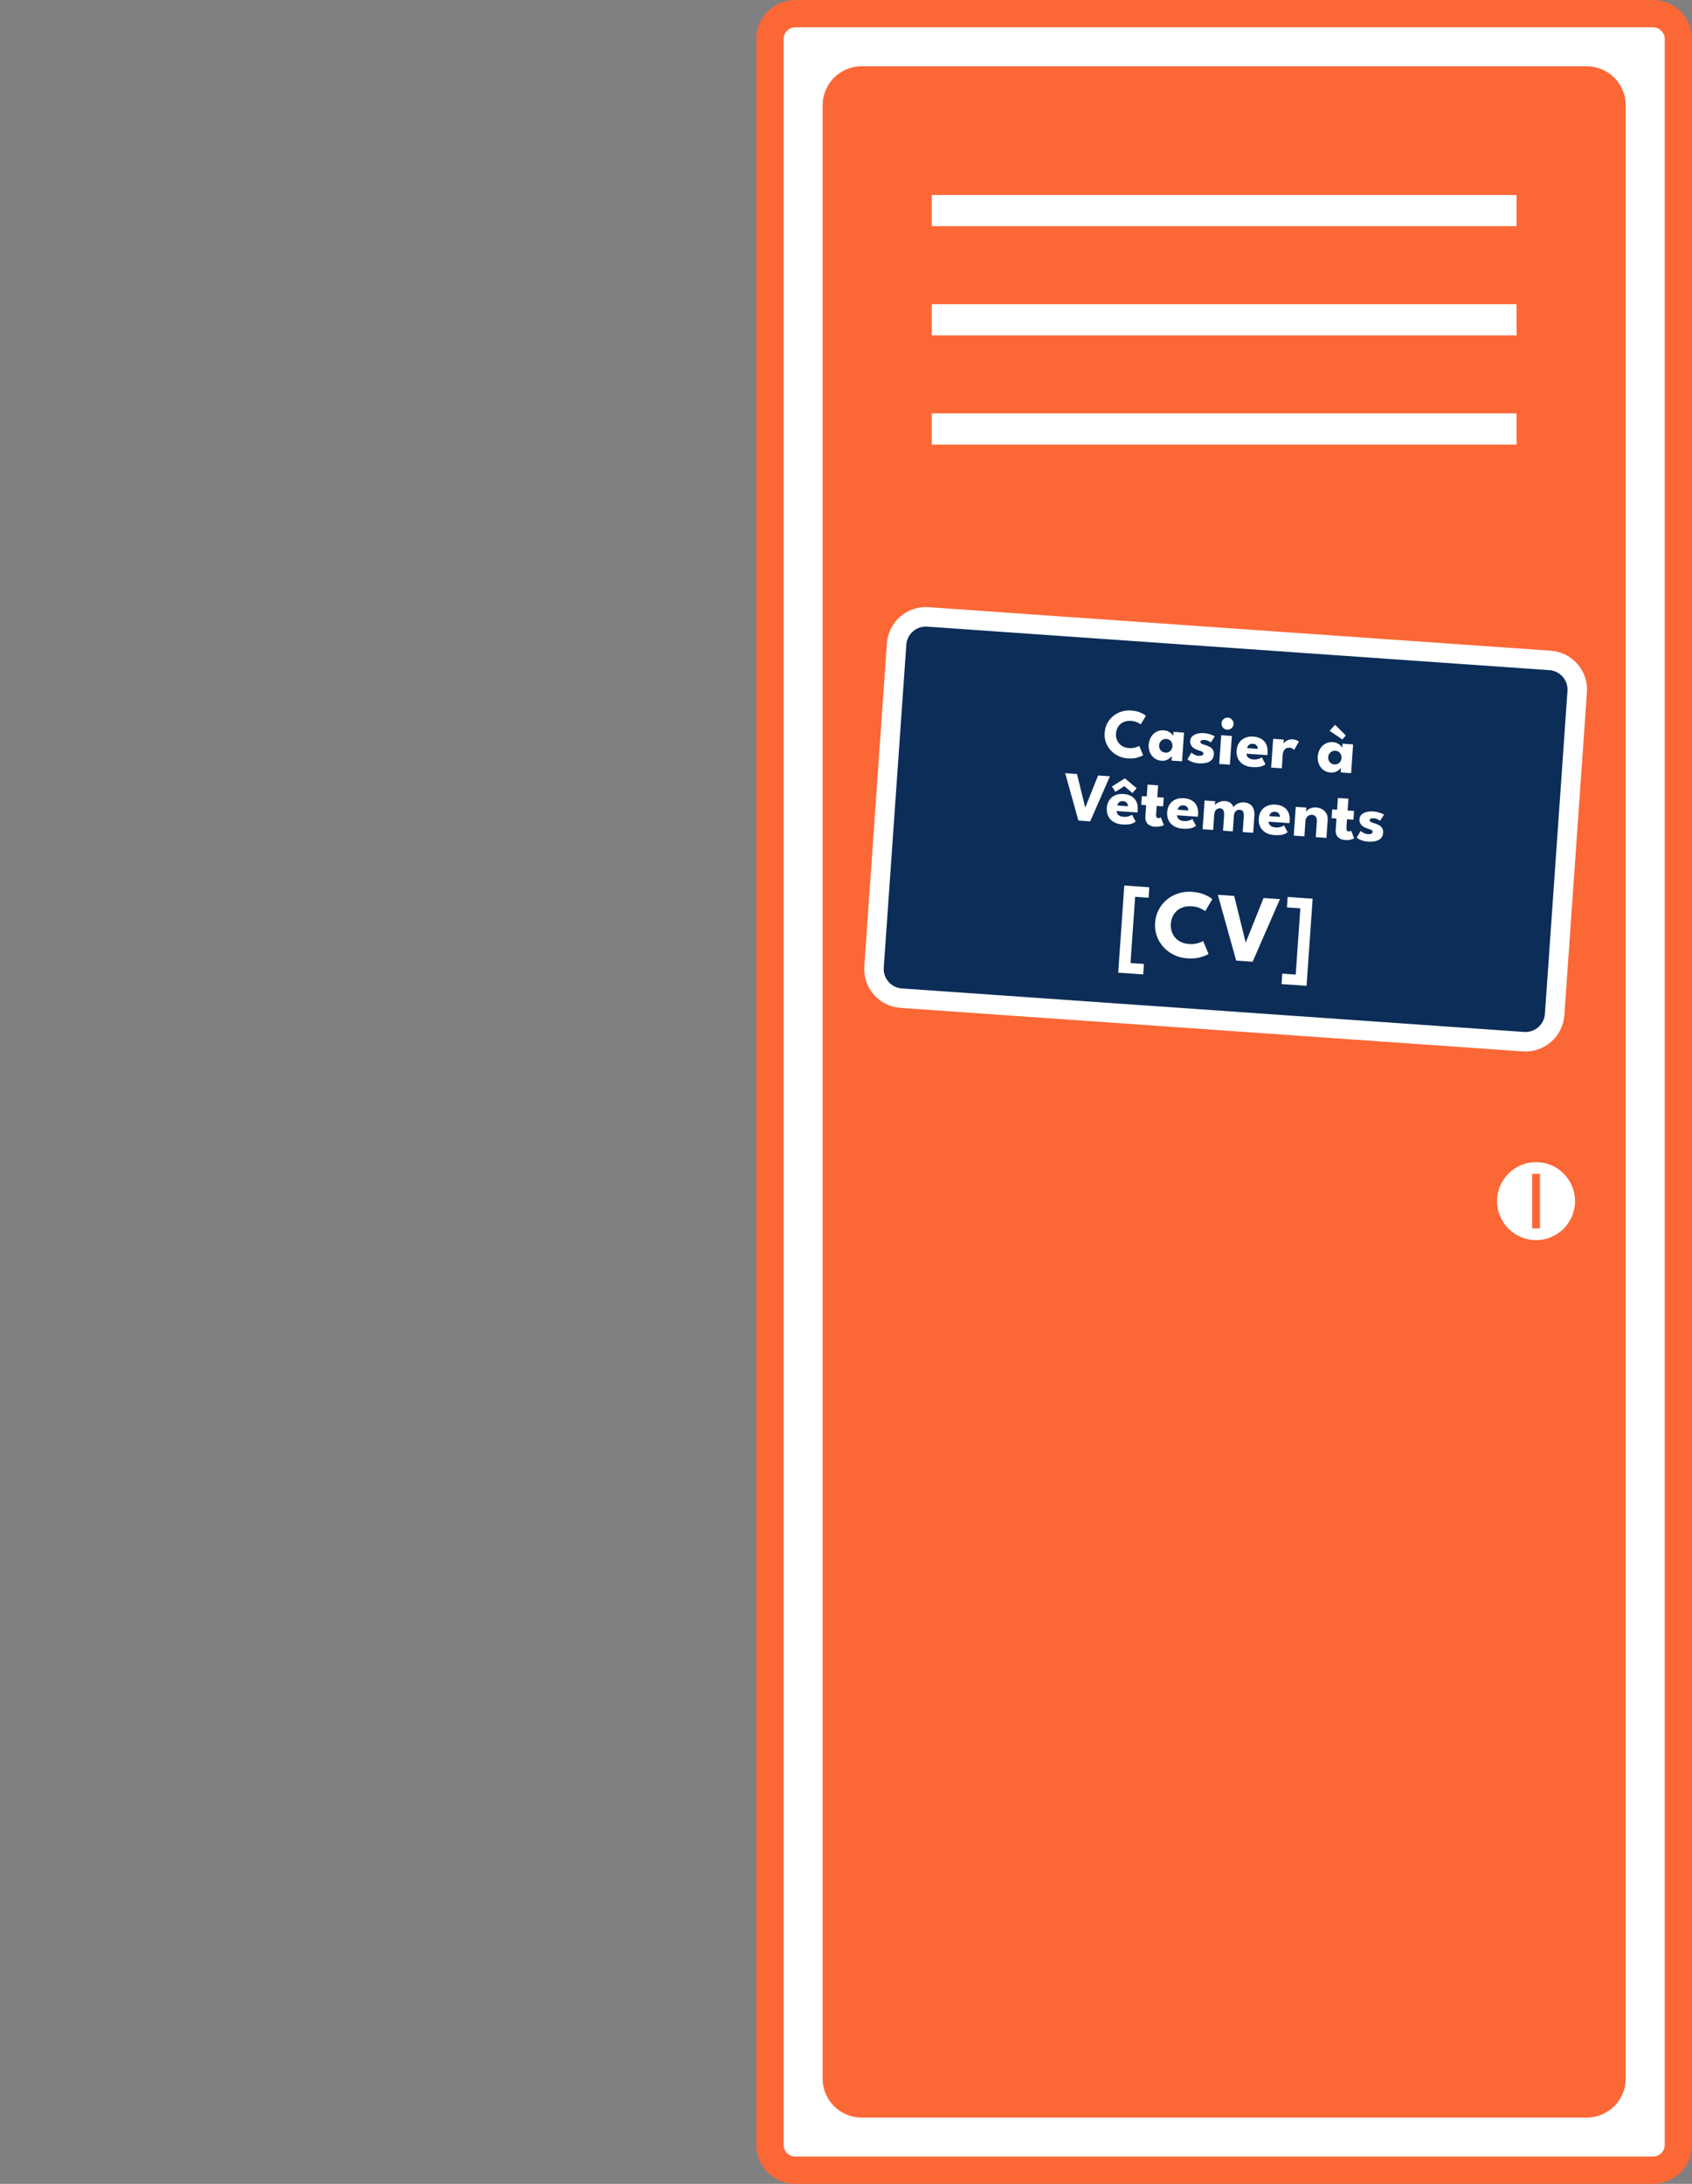 <svg width="434" height="560" viewBox="0 0 434 560" fill="none" xmlns="http://www.w3.org/2000/svg">
<rect x="0" y="0" width="434" height="560" fill="#808080" stroke="none"/>
<path d="M204 3.5H424C427.59 3.5 430.5 6.41 430.5 10V550C430.5 553.59 427.59 556.5 424 556.5H204C200.41 556.5 197.5 553.59 197.5 550V10C197.5 6.41 200.41 3.5 204 3.5Z" fill="white" stroke="#FC6736" stroke-width="7"/>
<path d="M211 27C211 21.477 215.477 17 221 17H407C412.523 17 417 21.477 417 27V533C417 538.523 412.523 543 407 543H221C215.477 543 211 538.523 211 533V27Z" fill="#FC6736"/>
<path d="M237.986 158.191L397.596 169.353C401.728 169.641 404.844 173.225 404.555 177.357L398.765 260.155C398.476 264.287 394.892 267.403 390.76 267.114L231.15 255.953C227.018 255.664 223.902 252.08 224.191 247.948L229.981 165.15C230.27 161.018 233.854 157.903 237.986 158.191Z" fill="#0C2D57" stroke="white" stroke-width="5"/>
<line x1="239" y1="54" x2="389" y2="54" stroke="white" stroke-width="8"/>
<line x1="239" y1="110" x2="389" y2="110" stroke="white" stroke-width="8"/>
<line x1="239" y1="82" x2="389" y2="82" stroke="white" stroke-width="8"/>
<circle cx="394" cy="308" r="10" fill="white"/>
<line x1="394" y1="301" x2="394" y2="315" stroke="#FC6736" stroke-width="2"/>
<path d="M289.655 191.826C290.205 191.865 290.711 191.819 291.171 191.689C291.637 191.559 291.986 191.424 292.219 191.284L293.208 193.645C292.91 193.864 292.412 194.073 291.712 194.271C291.019 194.469 290.205 194.535 289.271 194.47C288.397 194.409 287.588 194.199 286.843 193.84C286.099 193.481 285.452 193.006 284.904 192.414C284.362 191.817 283.95 191.136 283.667 190.37C283.39 189.599 283.282 188.776 283.343 187.902C283.404 187.028 283.625 186.229 284.007 185.504C284.389 184.773 284.89 184.149 285.509 183.633C286.135 183.117 286.841 182.734 287.629 182.482C288.422 182.225 289.256 182.127 290.13 182.188C291.064 182.253 291.86 182.432 292.52 182.725C293.185 183.018 293.65 183.294 293.914 183.553L292.605 185.753C292.395 185.576 292.068 185.394 291.624 185.206C291.187 185.013 290.693 184.898 290.142 184.859C289.531 184.817 288.992 184.875 288.524 185.035C288.056 185.188 287.658 185.419 287.329 185.727C287.001 186.035 286.748 186.39 286.569 186.793C286.391 187.195 286.286 187.624 286.254 188.079C286.222 188.54 286.266 188.985 286.386 189.414C286.507 189.838 286.708 190.225 286.99 190.575C287.273 190.926 287.635 191.213 288.076 191.436C288.518 191.653 289.044 191.783 289.655 191.826ZM300.51 195.039L300.593 193.845C300.531 193.961 300.381 194.125 300.144 194.337C299.912 194.549 299.611 194.736 299.238 194.896C298.867 195.051 298.441 195.111 297.963 195.078C297.244 195.027 296.628 194.81 296.114 194.425C295.6 194.034 295.214 193.535 294.955 192.928C294.697 192.314 294.594 191.648 294.644 190.93C294.694 190.212 294.889 189.57 295.23 189.004C295.57 188.433 296.022 187.989 296.586 187.674C297.149 187.358 297.79 187.225 298.508 187.276C298.969 187.308 299.368 187.411 299.705 187.585C300.042 187.753 300.311 187.946 300.512 188.165C300.714 188.377 300.851 188.57 300.923 188.744L300.998 187.666L303.709 187.856L303.194 195.227L300.51 195.039ZM297.319 191.117C297.296 191.452 297.353 191.76 297.489 192.04C297.627 192.314 297.819 192.535 298.066 192.703C298.318 192.871 298.604 192.966 298.921 192.988C299.25 193.011 299.545 192.957 299.807 192.825C300.069 192.693 300.281 192.5 300.443 192.247C300.612 191.988 300.708 191.691 300.731 191.356C300.754 191.021 300.701 190.716 300.569 190.442C300.445 190.163 300.262 189.939 300.021 189.772C299.78 189.599 299.495 189.501 299.166 189.478C298.849 189.456 298.553 189.513 298.279 189.65C298.011 189.782 297.79 189.977 297.616 190.236C297.442 190.488 297.343 190.782 297.319 191.117ZM308.76 187.993C309.245 188.026 309.685 188.099 310.08 188.211C310.476 188.317 310.805 188.43 311.067 188.551C311.335 188.672 311.506 188.768 311.579 188.839L310.578 190.384C310.47 190.292 310.265 190.17 309.963 190.016C309.667 189.863 309.331 189.774 308.953 189.747C308.666 189.727 308.421 189.755 308.217 189.831C308.013 189.901 307.905 190.029 307.892 190.214C307.879 190.4 307.977 190.557 308.184 190.686C308.398 190.809 308.709 190.927 309.116 191.04C309.47 191.137 309.827 191.276 310.187 191.458C310.547 191.639 310.839 191.891 311.064 192.214C311.294 192.53 311.392 192.94 311.356 193.443C311.32 193.958 311.18 194.375 310.935 194.695C310.69 195.014 310.379 195.254 310.001 195.414C309.623 195.574 309.219 195.675 308.789 195.717C308.358 195.765 307.942 195.775 307.541 195.747C306.979 195.708 306.492 195.623 306.08 195.492C305.674 195.361 305.347 195.221 305.099 195.071C304.85 194.922 304.678 194.804 304.582 194.72L305.587 192.985C305.734 193.128 305.978 193.295 306.319 193.488C306.661 193.674 307.029 193.781 307.424 193.809C307.807 193.835 308.108 193.799 308.325 193.7C308.543 193.601 308.658 193.459 308.671 193.273C308.681 193.124 308.639 193 308.543 192.903C308.448 192.807 308.31 192.719 308.129 192.64C307.948 192.561 307.727 192.485 307.468 192.413C307.232 192.349 306.983 192.256 306.72 192.135C306.458 192.015 306.213 191.859 305.986 191.669C305.759 191.473 305.58 191.235 305.45 190.955C305.319 190.675 305.267 190.344 305.294 189.961C305.328 189.47 305.515 189.074 305.855 188.773C306.195 188.472 306.622 188.258 307.136 188.132C307.65 187.999 308.192 187.953 308.76 187.993ZM312.731 195.894L313.247 188.523L315.976 188.714L315.461 196.085L312.731 195.894ZM314.753 187.103C314.322 187.073 313.968 186.898 313.689 186.578C313.411 186.252 313.287 185.879 313.316 185.46C313.346 185.041 313.521 184.69 313.841 184.405C314.168 184.115 314.544 183.985 314.969 184.015C315.251 184.035 315.503 184.125 315.726 184.284C315.95 184.438 316.126 184.637 316.253 184.881C316.38 185.124 316.434 185.39 316.414 185.677C316.385 186.096 316.207 186.447 315.88 186.731C315.554 187.009 315.178 187.133 314.753 187.103ZM319.731 193.262C319.73 193.526 319.798 193.766 319.933 193.98C320.069 194.194 320.264 194.37 320.519 194.508C320.78 194.64 321.093 194.719 321.459 194.745C321.806 194.769 322.119 194.755 322.4 194.702C322.686 194.65 322.935 194.577 323.146 194.484C323.363 194.391 323.532 194.291 323.654 194.186L324.595 195.948C324.434 196.099 324.211 196.242 323.925 196.379C323.645 196.51 323.28 196.607 322.83 196.672C322.381 196.737 321.818 196.746 321.142 196.698C320.328 196.642 319.614 196.438 319.001 196.089C318.388 195.739 317.919 195.255 317.596 194.637C317.272 194.019 317.14 193.282 317.2 192.426C317.25 191.708 317.451 191.072 317.802 190.519C318.16 189.961 318.65 189.535 319.272 189.242C319.895 188.943 320.628 188.822 321.472 188.881C322.274 188.938 322.958 189.133 323.524 189.467C324.096 189.802 324.52 190.27 324.797 190.873C325.08 191.47 325.191 192.2 325.131 193.062C325.128 193.11 325.118 193.205 325.102 193.349C325.092 193.492 325.079 193.588 325.064 193.635L319.731 193.262ZM322.623 192.029C322.63 191.837 322.593 191.645 322.51 191.453C322.427 191.255 322.295 191.089 322.111 190.956C321.929 190.817 321.688 190.737 321.388 190.716C321.089 190.695 320.831 190.737 320.613 190.842C320.401 190.942 320.235 191.081 320.115 191.259C319.994 191.437 319.92 191.63 319.894 191.839L322.623 192.029ZM328.78 197.016L326.05 196.825L326.566 189.454L329.295 189.645L329.216 190.785L329.171 190.782C329.228 190.648 329.357 190.482 329.557 190.286C329.758 190.083 330.032 189.91 330.378 189.766C330.726 189.616 331.142 189.558 331.627 189.592C331.968 189.615 332.278 189.691 332.558 189.819C332.838 189.941 333.041 190.054 333.166 190.159L331.951 192.303C331.875 192.195 331.732 192.08 331.524 191.957C331.323 191.829 331.063 191.754 330.746 191.731C330.381 191.706 330.072 191.777 329.82 191.946C329.574 192.115 329.384 192.328 329.252 192.583C329.126 192.839 329.055 193.084 329.038 193.317L328.78 197.016ZM343.874 198.072L343.958 196.877C343.896 196.993 343.746 197.157 343.508 197.369C343.277 197.582 342.975 197.768 342.603 197.929C342.232 198.083 341.806 198.143 341.327 198.11C340.609 198.06 339.993 197.842 339.478 197.457C338.965 197.067 338.578 196.567 338.32 195.96C338.062 195.347 337.958 194.681 338.009 193.962C338.059 193.244 338.254 192.602 338.594 192.037C338.935 191.465 339.387 191.021 339.951 190.706C340.514 190.39 341.155 190.258 341.873 190.308C342.334 190.34 342.733 190.443 343.069 190.617C343.406 190.785 343.676 190.978 343.877 191.197C344.079 191.41 344.215 191.603 344.288 191.776L344.363 190.699L347.074 190.888L346.559 198.259L343.874 198.072ZM340.684 194.149C340.661 194.485 340.717 194.792 340.854 195.073C340.991 195.347 341.183 195.568 341.43 195.735C341.683 195.903 341.968 195.999 342.286 196.021C342.615 196.044 342.91 195.989 343.172 195.857C343.434 195.725 343.646 195.532 343.808 195.279C343.976 195.02 344.072 194.723 344.096 194.388C344.119 194.053 344.065 193.748 343.934 193.475C343.809 193.195 343.627 192.972 343.386 192.805C343.145 192.631 342.86 192.533 342.531 192.51C342.214 192.488 341.918 192.546 341.644 192.683C341.376 192.814 341.155 193.01 340.98 193.268C340.806 193.52 340.708 193.814 340.684 194.149ZM344.321 189.622L341.048 187.399L342.455 185.856L345.206 188.574L344.321 189.622ZM279.643 210.622L276.608 210.409L273.217 198.263L276.243 198.475L278.364 207.095L281.665 198.854L284.691 199.066L279.643 210.622ZM286.429 207.975C286.429 208.239 286.496 208.478 286.631 208.692C286.767 208.906 286.962 209.082 287.217 209.221C287.478 209.353 287.792 209.432 288.157 209.458C288.504 209.482 288.818 209.468 289.098 209.415C289.384 209.363 289.633 209.29 289.844 209.197C290.061 209.104 290.23 209.004 290.352 208.898L291.294 210.66C291.133 210.812 290.909 210.955 290.623 211.092C290.343 211.222 289.978 211.32 289.529 211.385C289.079 211.45 288.516 211.459 287.84 211.411C287.026 211.354 286.312 211.151 285.699 210.801C285.086 210.452 284.618 209.968 284.294 209.35C283.97 208.732 283.838 207.995 283.898 207.139C283.948 206.421 284.149 205.785 284.501 205.232C284.858 204.674 285.348 204.248 285.97 203.955C286.593 203.655 287.326 203.535 288.17 203.594C288.972 203.65 289.656 203.846 290.222 204.18C290.794 204.515 291.218 204.983 291.495 205.586C291.778 206.183 291.889 206.913 291.829 207.775C291.826 207.823 291.816 207.918 291.8 208.061C291.79 208.205 291.777 208.3 291.762 208.347L286.429 207.975ZM289.321 206.742C289.328 206.55 289.291 206.358 289.208 206.166C289.126 205.968 288.993 205.802 288.81 205.669C288.627 205.53 288.386 205.45 288.087 205.429C287.787 205.408 287.529 205.45 287.311 205.555C287.1 205.655 286.933 205.793 286.813 205.971C286.692 206.149 286.618 206.343 286.592 206.551L289.321 206.742ZM290.478 203.359L288.4 201.598L286.097 203.043L285.209 201.682L288.54 199.587L291.548 202.125L290.478 203.359ZM292.887 204.141L294.144 204.229L294.355 201.203L297.058 201.392L296.846 204.417L298.498 204.533L298.341 206.778L296.689 206.662L296.545 208.718C296.524 209.023 296.551 209.275 296.628 209.473C296.705 209.664 296.863 209.769 297.102 209.785C297.264 209.797 297.404 209.77 297.523 209.707C297.641 209.643 297.714 209.6 297.739 209.577L298.537 211.582C298.493 211.615 298.357 211.672 298.128 211.752C297.906 211.833 297.625 211.9 297.284 211.954C296.944 212.009 296.567 212.022 296.154 211.993C295.418 211.941 294.825 211.692 294.375 211.246C293.925 210.793 293.731 210.133 293.791 209.265L293.987 206.473L292.73 206.385L292.887 204.141ZM301.913 209.057C301.912 209.322 301.98 209.561 302.115 209.775C302.251 209.989 302.446 210.165 302.701 210.303C302.962 210.436 303.275 210.515 303.64 210.54C303.988 210.565 304.301 210.55 304.582 210.498C304.868 210.446 305.117 210.373 305.328 210.279C305.545 210.186 305.714 210.087 305.836 209.981L306.777 211.743C306.616 211.894 306.393 212.038 306.107 212.174C305.827 212.305 305.462 212.403 305.012 212.468C304.563 212.533 304 212.541 303.323 212.494C302.509 212.437 301.796 212.234 301.183 211.884C300.57 211.535 300.101 211.051 299.778 210.433C299.454 209.815 299.322 209.078 299.382 208.222C299.432 207.503 299.633 206.868 299.984 206.315C300.342 205.757 300.832 205.331 301.454 205.037C302.076 204.738 302.81 204.618 303.654 204.677C304.456 204.733 305.14 204.928 305.706 205.263C306.278 205.597 306.702 206.066 306.979 206.669C307.262 207.266 307.373 207.996 307.313 208.857C307.309 208.905 307.3 209.001 307.284 209.144C307.274 209.288 307.261 209.383 307.246 209.43L301.913 209.057ZM304.805 207.825C304.812 207.633 304.774 207.441 304.692 207.249C304.609 207.05 304.477 206.885 304.293 206.752C304.111 206.613 303.87 206.533 303.57 206.512C303.271 206.491 303.013 206.533 302.795 206.638C302.583 206.737 302.417 206.876 302.296 207.054C302.176 207.232 302.102 207.425 302.075 207.634L304.805 207.825ZM319.133 205.759C319.689 205.798 320.172 205.949 320.58 206.213C320.99 206.47 321.297 206.846 321.503 207.342C321.715 207.838 321.794 208.463 321.742 209.217L321.439 213.544L318.755 213.357L319.028 209.442C319.064 208.927 319.016 208.506 318.882 208.178C318.749 207.85 318.452 207.67 317.991 207.637C317.715 207.618 317.468 207.673 317.249 207.802C317.029 207.931 316.853 208.12 316.722 208.37C316.59 208.613 316.512 208.911 316.488 209.264L316.214 213.179L313.709 213.004L313.983 209.089C314.019 208.575 313.961 208.152 313.81 207.823C313.664 207.494 313.376 207.315 312.945 207.284C312.67 207.265 312.422 207.32 312.203 207.449C311.984 207.572 311.808 207.758 311.677 208.008C311.551 208.252 311.476 208.553 311.451 208.912L311.177 212.827L308.466 212.637L308.981 205.266L311.693 205.456L311.619 206.506C311.704 206.326 311.873 206.148 312.126 205.973C312.385 205.793 312.699 205.649 313.067 205.543C313.436 205.43 313.821 205.388 314.222 205.416C314.659 205.447 315.019 205.538 315.303 205.69C315.588 205.836 315.815 206.024 315.986 206.252C316.162 206.481 316.298 206.725 316.394 206.984C316.493 206.775 316.673 206.571 316.933 206.372C317.2 206.169 317.524 206.008 317.905 205.89C318.293 205.773 318.702 205.729 319.133 205.759ZM325.41 210.7C325.41 210.965 325.477 211.204 325.612 211.418C325.748 211.632 325.943 211.808 326.198 211.946C326.459 212.079 326.773 212.158 327.138 212.183C327.485 212.208 327.799 212.194 328.079 212.141C328.365 212.089 328.614 212.016 328.825 211.923C329.042 211.829 329.211 211.73 329.333 211.624L330.275 213.386C330.114 213.537 329.89 213.681 329.604 213.817C329.324 213.948 328.959 214.046 328.51 214.111C328.06 214.176 327.497 214.184 326.821 214.137C326.007 214.08 325.293 213.877 324.68 213.527C324.067 213.178 323.599 212.694 323.275 212.076C322.951 211.458 322.819 210.721 322.879 209.865C322.929 209.147 323.13 208.511 323.482 207.958C323.839 207.4 324.329 206.974 324.951 206.681C325.574 206.381 326.307 206.261 327.151 206.32C327.953 206.376 328.637 206.571 329.203 206.906C329.775 207.24 330.199 207.709 330.476 208.312C330.759 208.909 330.87 209.639 330.81 210.501C330.807 210.548 330.797 210.644 330.781 210.787C330.771 210.931 330.758 211.026 330.743 211.073L325.41 210.7ZM328.302 209.468C328.309 209.276 328.272 209.084 328.189 208.892C328.107 208.694 327.974 208.528 327.791 208.395C327.608 208.256 327.367 208.176 327.068 208.155C326.768 208.134 326.51 208.176 326.292 208.281C326.081 208.38 325.914 208.519 325.794 208.697C325.673 208.875 325.599 209.069 325.573 209.277L328.302 209.468ZM337.566 207.048C338.081 207.084 338.576 207.224 339.053 207.468C339.529 207.712 339.91 208.072 340.195 208.549C340.481 209.021 340.598 209.624 340.546 210.36L340.232 214.858L337.494 214.667L337.777 210.618C337.814 210.091 337.716 209.687 337.483 209.406C337.25 209.119 336.93 208.962 336.523 208.933C336.254 208.914 335.994 208.968 335.745 209.095C335.502 209.217 335.297 209.401 335.129 209.648C334.968 209.889 334.876 210.174 334.853 210.504L334.576 214.463L331.846 214.272L332.362 206.901L335.091 207.092L335.015 208.178C335.101 207.986 335.264 207.799 335.506 207.617C335.753 207.43 336.055 207.283 336.412 207.175C336.774 207.062 337.159 207.02 337.566 207.048ZM341.705 207.554L342.962 207.642L343.173 204.617L345.876 204.806L345.664 207.831L347.316 207.947L347.159 210.191L345.507 210.076L345.364 212.132C345.342 212.437 345.37 212.688 345.446 212.886C345.523 213.078 345.681 213.182 345.92 213.199C346.082 213.21 346.222 213.184 346.341 213.12C346.46 213.056 346.532 213.013 346.558 212.991L347.356 214.996C347.311 215.029 347.175 215.085 346.947 215.166C346.725 215.246 346.443 215.314 346.103 215.368C345.762 215.423 345.385 215.435 344.972 215.406C344.236 215.355 343.643 215.106 343.193 214.659C342.743 214.207 342.549 213.547 342.61 212.679L342.805 209.887L341.548 209.799L341.705 207.554ZM352.176 208.07C352.66 208.104 353.1 208.177 353.496 208.289C353.891 208.394 354.22 208.508 354.482 208.628C354.75 208.749 354.921 208.845 354.994 208.917L353.993 210.462C353.885 210.37 353.68 210.247 353.378 210.094C353.082 209.941 352.746 209.851 352.369 209.825C352.081 209.805 351.836 209.833 351.632 209.909C351.429 209.979 351.32 210.106 351.307 210.292C351.294 210.477 351.392 210.635 351.599 210.763C351.813 210.887 352.124 211.005 352.531 211.117C352.885 211.214 353.242 211.353 353.602 211.535C353.963 211.717 354.255 211.969 354.479 212.291C354.709 212.608 354.807 213.018 354.772 213.52C354.736 214.035 354.595 214.452 354.35 214.772C354.105 215.092 353.794 215.332 353.416 215.492C353.038 215.652 352.634 215.753 352.204 215.795C351.773 215.843 351.358 215.853 350.957 215.825C350.394 215.786 349.907 215.7 349.495 215.569C349.089 215.439 348.762 215.298 348.514 215.149C348.266 214.999 348.093 214.882 347.997 214.797L349.003 213.063C349.149 213.205 349.393 213.373 349.734 213.565C350.076 213.751 350.445 213.858 350.84 213.886C351.223 213.913 351.523 213.877 351.74 213.778C351.958 213.678 352.073 213.536 352.086 213.351C352.096 213.201 352.054 213.078 351.958 212.981C351.863 212.884 351.725 212.796 351.544 212.717C351.363 212.638 351.143 212.563 350.883 212.491C350.647 212.426 350.398 212.333 350.136 212.213C349.873 212.092 349.629 211.937 349.401 211.746C349.174 211.55 348.996 211.312 348.865 211.032C348.734 210.752 348.682 210.421 348.709 210.038C348.743 209.547 348.93 209.151 349.27 208.85C349.61 208.549 350.037 208.335 350.551 208.209C351.065 208.077 351.607 208.03 352.176 208.07ZM286.821 249.417L288.383 227.071L294.793 227.52L294.605 230.2L291.164 229.96L289.976 246.943L293.418 247.184L293.23 249.865L286.821 249.417ZM305.049 242.07C305.814 242.124 306.516 242.06 307.155 241.879C307.802 241.699 308.287 241.512 308.61 241.317L309.985 244.596C309.571 244.901 308.878 245.191 307.906 245.466C306.943 245.741 305.813 245.833 304.516 245.742C303.303 245.657 302.179 245.366 301.144 244.867C300.11 244.369 299.212 243.709 298.451 242.887C297.698 242.058 297.126 241.111 296.732 240.048C296.348 238.977 296.198 237.834 296.283 236.621C296.368 235.407 296.675 234.297 297.205 233.289C297.735 232.274 298.431 231.408 299.291 230.691C300.16 229.975 301.141 229.442 302.235 229.093C303.337 228.735 304.496 228.599 305.709 228.684C307.006 228.775 308.112 229.023 309.028 229.43C309.952 229.837 310.597 230.22 310.965 230.58L309.147 233.636C308.855 233.39 308.401 233.137 307.784 232.876C307.177 232.608 306.49 232.448 305.725 232.394C304.878 232.335 304.128 232.416 303.478 232.638C302.828 232.851 302.275 233.172 301.819 233.6C301.363 234.027 301.011 234.52 300.764 235.079C300.516 235.639 300.37 236.234 300.325 236.866C300.281 237.506 300.342 238.124 300.509 238.721C300.677 239.309 300.957 239.846 301.349 240.333C301.741 240.82 302.243 241.218 302.856 241.529C303.47 241.831 304.201 242.011 305.049 242.07ZM321.297 246.615L317.082 246.32L312.373 229.451L316.575 229.744L319.522 241.717L324.107 230.271L328.309 230.565L321.297 246.615ZM328.723 252.347L328.911 249.666L332.352 249.907L333.54 232.923L330.098 232.682L330.286 230.001L336.695 230.45L335.132 252.795L328.723 252.347Z" fill="white"/>
</svg>
